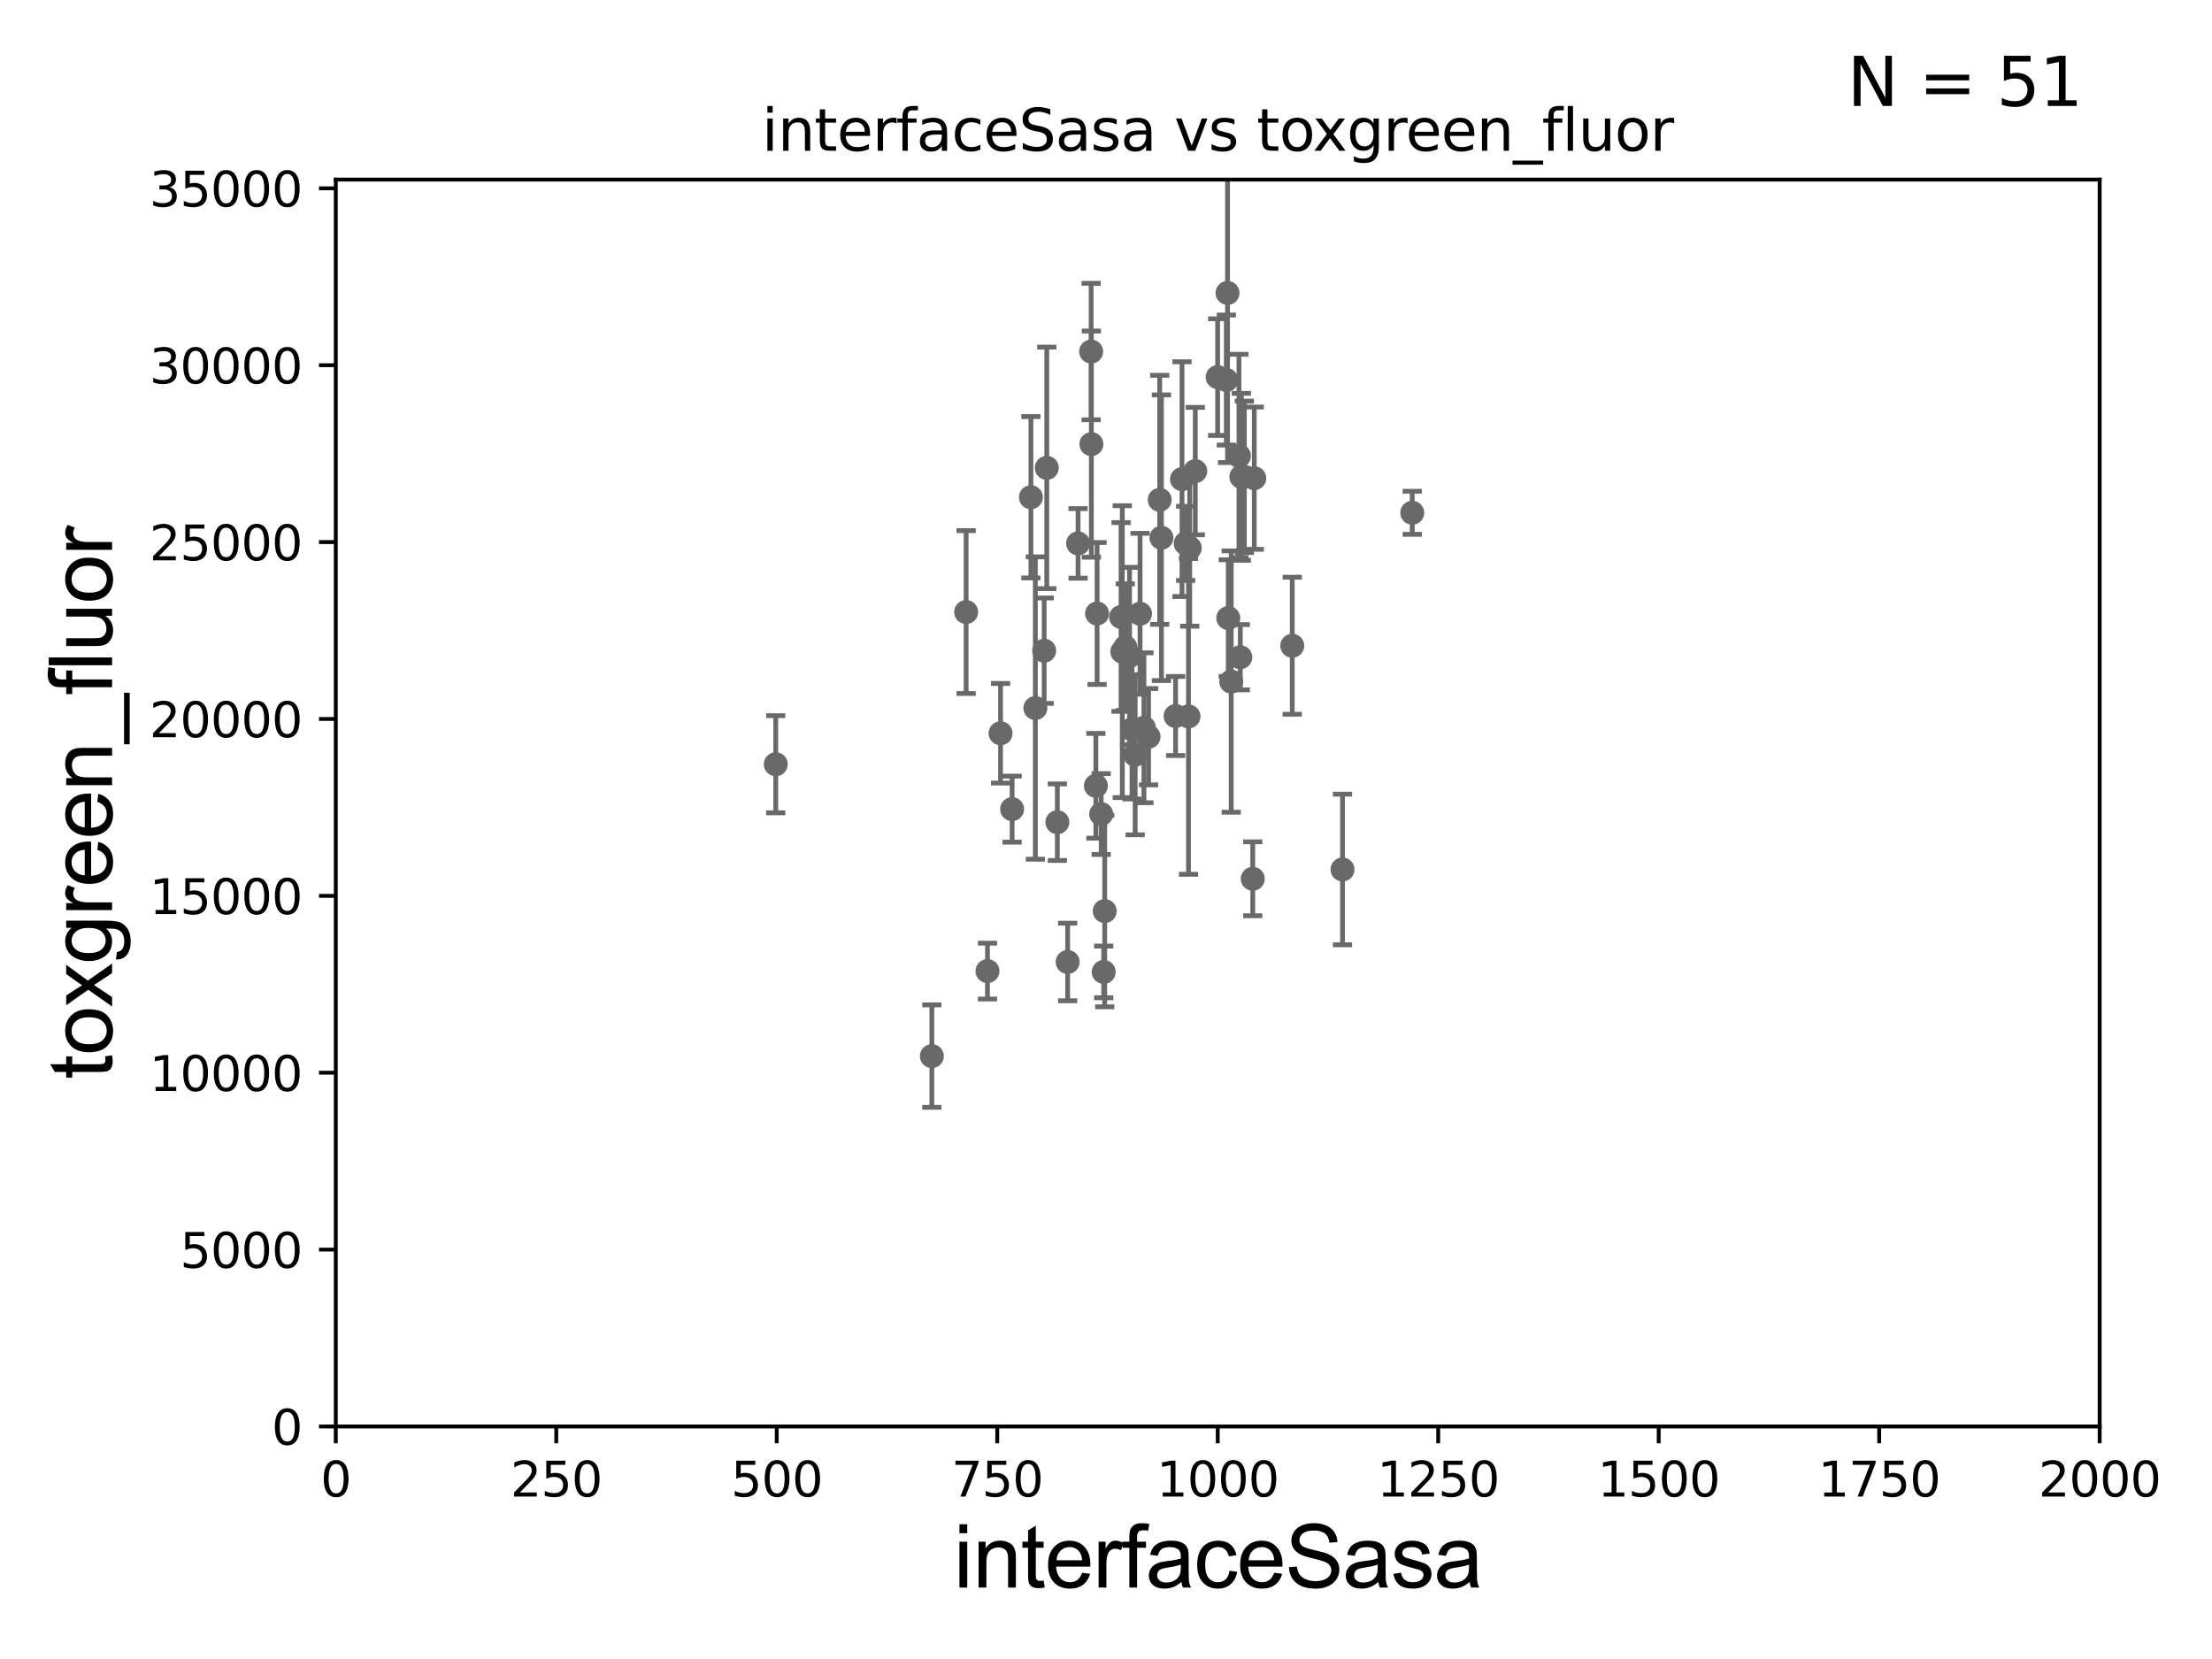 <?xml version="1.0" encoding="utf-8" standalone="no"?>
<!DOCTYPE svg PUBLIC "-//W3C//DTD SVG 1.1//EN"
  "http://www.w3.org/Graphics/SVG/1.1/DTD/svg11.dtd">
<svg xmlns:xlink="http://www.w3.org/1999/xlink" width="460.8pt" height="345.6pt" viewBox="0 0 460.8 345.6" xmlns="http://www.w3.org/2000/svg" version="1.1">
 <defs>
  <style type="text/css">*{stroke-linejoin: round; stroke-linecap: butt}</style>
 </defs>
 <g id="figure_1">
  <g id="patch_1">
   <path d="M 0 345.6 
L 460.8 345.6 
L 460.8 0 
L 0 0 
z
" style="fill: #ffffff"/>
  </g>
  <g id="axes_1">
   <g id="patch_2">
    <path d="M 69.95 297.16 
L 437.4 297.16 
L 437.4 37.411 
L 69.95 37.411 
z
" style="fill: #ffffff"/>
   </g>
   <g id="PathCollection_1">
    <defs>
     <path id="m70715c81a5" d="M 0 1.118 
C 0.297 1.118 0.581 1 0.791 0.791 
C 1 0.581 1.118 0.297 1.118 0 
C 1.118 -0.297 1 -0.581 0.791 -0.791 
C 0.581 -1 0.297 -1.118 0 -1.118 
C -0.297 -1.118 -0.581 -1 -0.791 -0.791 
C -1 -0.581 -1.118 -0.297 -1.118 0 
C -1.118 0.297 -1 0.581 -0.791 0.791 
C -0.581 1 -0.297 1.118 0 1.118 
z
" style="stroke: #696969"/>
    </defs>
    <g clip-path="url(#p77dc92d14b)">
     <use xlink:href="#m70715c81a5" x="246.998" y="113.199" style="fill: #696969; stroke: #696969"/>
     <use xlink:href="#m70715c81a5" x="253.655" y="78.559" style="fill: #696969; stroke: #696969"/>
     <use xlink:href="#m70715c81a5" x="208.436" y="152.757" style="fill: #696969; stroke: #696969"/>
     <use xlink:href="#m70715c81a5" x="229.396" y="169.586" style="fill: #696969; stroke: #696969"/>
     <use xlink:href="#m70715c81a5" x="205.71" y="202.296" style="fill: #696969; stroke: #696969"/>
     <use xlink:href="#m70715c81a5" x="227.355" y="92.52" style="fill: #696969; stroke: #696969"/>
     <use xlink:href="#m70715c81a5" x="235.31" y="136.674" style="fill: #696969; stroke: #696969"/>
     <use xlink:href="#m70715c81a5" x="228.292" y="163.697" style="fill: #696969; stroke: #696969"/>
     <use xlink:href="#m70715c81a5" x="258.38" y="136.912" style="fill: #696969; stroke: #696969"/>
     <use xlink:href="#m70715c81a5" x="234.424" y="134.821" style="fill: #696969; stroke: #696969"/>
     <use xlink:href="#m70715c81a5" x="217.523" y="135.545" style="fill: #696969; stroke: #696969"/>
     <use xlink:href="#m70715c81a5" x="228.541" y="127.804" style="fill: #696969; stroke: #696969"/>
     <use xlink:href="#m70715c81a5" x="210.843" y="168.556" style="fill: #696969; stroke: #696969"/>
     <use xlink:href="#m70715c81a5" x="215.684" y="147.5" style="fill: #696969; stroke: #696969"/>
     <use xlink:href="#m70715c81a5" x="247.583" y="149.245" style="fill: #696969; stroke: #696969"/>
     <use xlink:href="#m70715c81a5" x="239.265" y="153.471" style="fill: #696969; stroke: #696969"/>
     <use xlink:href="#m70715c81a5" x="279.67" y="181.126" style="fill: #696969; stroke: #696969"/>
     <use xlink:href="#m70715c81a5" x="260.973" y="183.067" style="fill: #696969; stroke: #696969"/>
     <use xlink:href="#m70715c81a5" x="233.537" y="128.528" style="fill: #696969; stroke: #696969"/>
     <use xlink:href="#m70715c81a5" x="194.122" y="220.006" style="fill: #696969; stroke: #696969"/>
     <use xlink:href="#m70715c81a5" x="238.303" y="151.608" style="fill: #696969; stroke: #696969"/>
     <use xlink:href="#m70715c81a5" x="214.76" y="103.583" style="fill: #696969; stroke: #696969"/>
     <use xlink:href="#m70715c81a5" x="201.262" y="127.504" style="fill: #696969; stroke: #696969"/>
     <use xlink:href="#m70715c81a5" x="230.132" y="189.796" style="fill: #696969; stroke: #696969"/>
     <use xlink:href="#m70715c81a5" x="294.197" y="106.821" style="fill: #696969; stroke: #696969"/>
     <use xlink:href="#m70715c81a5" x="222.409" y="200.396" style="fill: #696969; stroke: #696969"/>
     <use xlink:href="#m70715c81a5" x="249.001" y="98.139" style="fill: #696969; stroke: #696969"/>
     <use xlink:href="#m70715c81a5" x="246.232" y="99.816" style="fill: #696969; stroke: #696969"/>
     <use xlink:href="#m70715c81a5" x="269.2" y="134.52" style="fill: #696969; stroke: #696969"/>
     <use xlink:href="#m70715c81a5" x="258.099" y="94.978" style="fill: #696969; stroke: #696969"/>
     <use xlink:href="#m70715c81a5" x="224.58" y="113.2" style="fill: #696969; stroke: #696969"/>
     <use xlink:href="#m70715c81a5" x="255.872" y="128.754" style="fill: #696969; stroke: #696969"/>
     <use xlink:href="#m70715c81a5" x="255.47" y="79.167" style="fill: #696969; stroke: #696969"/>
     <use xlink:href="#m70715c81a5" x="261.287" y="99.614" style="fill: #696969; stroke: #696969"/>
     <use xlink:href="#m70715c81a5" x="227.307" y="73.236" style="fill: #696969; stroke: #696969"/>
     <use xlink:href="#m70715c81a5" x="236.475" y="157.235" style="fill: #696969; stroke: #696969"/>
     <use xlink:href="#m70715c81a5" x="244.898" y="149.157" style="fill: #696969; stroke: #696969"/>
     <use xlink:href="#m70715c81a5" x="218.064" y="97.461" style="fill: #696969; stroke: #696969"/>
     <use xlink:href="#m70715c81a5" x="256.486" y="141.982" style="fill: #696969; stroke: #696969"/>
     <use xlink:href="#m70715c81a5" x="258.593" y="99.328" style="fill: #696969; stroke: #696969"/>
     <use xlink:href="#m70715c81a5" x="161.605" y="159.204" style="fill: #696969; stroke: #696969"/>
     <use xlink:href="#m70715c81a5" x="235.817" y="151.933" style="fill: #696969; stroke: #696969"/>
     <use xlink:href="#m70715c81a5" x="229.921" y="202.474" style="fill: #696969; stroke: #696969"/>
     <use xlink:href="#m70715c81a5" x="255.716" y="61.025" style="fill: #696969; stroke: #696969"/>
     <use xlink:href="#m70715c81a5" x="233.796" y="135.749" style="fill: #696969; stroke: #696969"/>
     <use xlink:href="#m70715c81a5" x="241.948" y="112.022" style="fill: #696969; stroke: #696969"/>
     <use xlink:href="#m70715c81a5" x="220.265" y="171.276" style="fill: #696969; stroke: #696969"/>
     <use xlink:href="#m70715c81a5" x="247.844" y="114.153" style="fill: #696969; stroke: #696969"/>
     <use xlink:href="#m70715c81a5" x="237.491" y="127.858" style="fill: #696969; stroke: #696969"/>
     <use xlink:href="#m70715c81a5" x="241.584" y="104.123" style="fill: #696969; stroke: #696969"/>
     <use xlink:href="#m70715c81a5" x="259.227" y="99.335" style="fill: #696969; stroke: #696969"/>
    </g>
   </g>
   <g id="matplotlib.axis_1">
    <g id="xtick_1">
     <g id="line2d_1">
      <defs>
       <path id="mc9245671b1" d="M 0 0 
L 0 3.5 
" style="stroke: #000000; stroke-width: 0.8"/>
      </defs>
      <g>
       <use xlink:href="#mc9245671b1" x="69.95" y="297.16" style="stroke: #000000; stroke-width: 0.8"/>
      </g>
     </g>
     <g id="text_1">
      <!-- 0 -->
      <g transform="translate(66.769 311.758)scale(0.1 -0.1)">
       <defs>
        <path id="DejaVuSans-30" d="M 2034 4250 
Q 1547 4250 1301 3770 
Q 1056 3291 1056 2328 
Q 1056 1369 1301 889 
Q 1547 409 2034 409 
Q 2525 409 2770 889 
Q 3016 1369 3016 2328 
Q 3016 3291 2770 3770 
Q 2525 4250 2034 4250 
z
M 2034 4750 
Q 2819 4750 3233 4129 
Q 3647 3509 3647 2328 
Q 3647 1150 3233 529 
Q 2819 -91 2034 -91 
Q 1250 -91 836 529 
Q 422 1150 422 2328 
Q 422 3509 836 4129 
Q 1250 4750 2034 4750 
z
" transform="scale(0.016)"/>
       </defs>
       <use xlink:href="#DejaVuSans-30"/>
      </g>
     </g>
    </g>
    <g id="xtick_2">
     <g id="line2d_2">
      <g>
       <use xlink:href="#mc9245671b1" x="115.881" y="297.16" style="stroke: #000000; stroke-width: 0.8"/>
      </g>
     </g>
     <g id="text_2">
      <!-- 250 -->
      <g transform="translate(106.338 311.758)scale(0.1 -0.1)">
       <defs>
        <path id="DejaVuSans-32" d="M 1228 531 
L 3431 531 
L 3431 0 
L 469 0 
L 469 531 
Q 828 903 1448 1529 
Q 2069 2156 2228 2338 
Q 2531 2678 2651 2914 
Q 2772 3150 2772 3378 
Q 2772 3750 2511 3984 
Q 2250 4219 1831 4219 
Q 1534 4219 1204 4116 
Q 875 4013 500 3803 
L 500 4441 
Q 881 4594 1212 4672 
Q 1544 4750 1819 4750 
Q 2544 4750 2975 4387 
Q 3406 4025 3406 3419 
Q 3406 3131 3298 2873 
Q 3191 2616 2906 2266 
Q 2828 2175 2409 1742 
Q 1991 1309 1228 531 
z
" transform="scale(0.016)"/>
        <path id="DejaVuSans-35" d="M 691 4666 
L 3169 4666 
L 3169 4134 
L 1269 4134 
L 1269 2991 
Q 1406 3038 1543 3061 
Q 1681 3084 1819 3084 
Q 2600 3084 3056 2656 
Q 3513 2228 3513 1497 
Q 3513 744 3044 326 
Q 2575 -91 1722 -91 
Q 1428 -91 1123 -41 
Q 819 9 494 109 
L 494 744 
Q 775 591 1075 516 
Q 1375 441 1709 441 
Q 2250 441 2565 725 
Q 2881 1009 2881 1497 
Q 2881 1984 2565 2268 
Q 2250 2553 1709 2553 
Q 1456 2553 1204 2497 
Q 953 2441 691 2322 
L 691 4666 
z
" transform="scale(0.016)"/>
       </defs>
       <use xlink:href="#DejaVuSans-32"/>
       <use xlink:href="#DejaVuSans-35" x="63.623"/>
       <use xlink:href="#DejaVuSans-30" x="127.246"/>
      </g>
     </g>
    </g>
    <g id="xtick_3">
     <g id="line2d_3">
      <g>
       <use xlink:href="#mc9245671b1" x="161.812" y="297.16" style="stroke: #000000; stroke-width: 0.8"/>
      </g>
     </g>
     <g id="text_3">
      <!-- 500 -->
      <g transform="translate(152.269 311.758)scale(0.1 -0.1)">
       <use xlink:href="#DejaVuSans-35"/>
       <use xlink:href="#DejaVuSans-30" x="63.623"/>
       <use xlink:href="#DejaVuSans-30" x="127.246"/>
      </g>
     </g>
    </g>
    <g id="xtick_4">
     <g id="line2d_4">
      <g>
       <use xlink:href="#mc9245671b1" x="207.744" y="297.16" style="stroke: #000000; stroke-width: 0.8"/>
      </g>
     </g>
     <g id="text_4">
      <!-- 750 -->
      <g transform="translate(198.2 311.758)scale(0.1 -0.1)">
       <defs>
        <path id="DejaVuSans-37" d="M 525 4666 
L 3525 4666 
L 3525 4397 
L 1831 0 
L 1172 0 
L 2766 4134 
L 525 4134 
L 525 4666 
z
" transform="scale(0.016)"/>
       </defs>
       <use xlink:href="#DejaVuSans-37"/>
       <use xlink:href="#DejaVuSans-35" x="63.623"/>
       <use xlink:href="#DejaVuSans-30" x="127.246"/>
      </g>
     </g>
    </g>
    <g id="xtick_5">
     <g id="line2d_5">
      <g>
       <use xlink:href="#mc9245671b1" x="253.675" y="297.16" style="stroke: #000000; stroke-width: 0.8"/>
      </g>
     </g>
     <g id="text_5">
      <!-- 1000 -->
      <g transform="translate(240.95 311.758)scale(0.1 -0.1)">
       <defs>
        <path id="DejaVuSans-31" d="M 794 531 
L 1825 531 
L 1825 4091 
L 703 3866 
L 703 4441 
L 1819 4666 
L 2450 4666 
L 2450 531 
L 3481 531 
L 3481 0 
L 794 0 
L 794 531 
z
" transform="scale(0.016)"/>
       </defs>
       <use xlink:href="#DejaVuSans-31"/>
       <use xlink:href="#DejaVuSans-30" x="63.623"/>
       <use xlink:href="#DejaVuSans-30" x="127.246"/>
       <use xlink:href="#DejaVuSans-30" x="190.869"/>
      </g>
     </g>
    </g>
    <g id="xtick_6">
     <g id="line2d_6">
      <g>
       <use xlink:href="#mc9245671b1" x="299.606" y="297.16" style="stroke: #000000; stroke-width: 0.8"/>
      </g>
     </g>
     <g id="text_6">
      <!-- 1250 -->
      <g transform="translate(286.881 311.758)scale(0.1 -0.1)">
       <use xlink:href="#DejaVuSans-31"/>
       <use xlink:href="#DejaVuSans-32" x="63.623"/>
       <use xlink:href="#DejaVuSans-35" x="127.246"/>
       <use xlink:href="#DejaVuSans-30" x="190.869"/>
      </g>
     </g>
    </g>
    <g id="xtick_7">
     <g id="line2d_7">
      <g>
       <use xlink:href="#mc9245671b1" x="345.538" y="297.16" style="stroke: #000000; stroke-width: 0.8"/>
      </g>
     </g>
     <g id="text_7">
      <!-- 1500 -->
      <g transform="translate(332.812 311.758)scale(0.1 -0.1)">
       <use xlink:href="#DejaVuSans-31"/>
       <use xlink:href="#DejaVuSans-35" x="63.623"/>
       <use xlink:href="#DejaVuSans-30" x="127.246"/>
       <use xlink:href="#DejaVuSans-30" x="190.869"/>
      </g>
     </g>
    </g>
    <g id="xtick_8">
     <g id="line2d_8">
      <g>
       <use xlink:href="#mc9245671b1" x="391.469" y="297.16" style="stroke: #000000; stroke-width: 0.8"/>
      </g>
     </g>
     <g id="text_8">
      <!-- 1750 -->
      <g transform="translate(378.744 311.758)scale(0.1 -0.1)">
       <use xlink:href="#DejaVuSans-31"/>
       <use xlink:href="#DejaVuSans-37" x="63.623"/>
       <use xlink:href="#DejaVuSans-35" x="127.246"/>
       <use xlink:href="#DejaVuSans-30" x="190.869"/>
      </g>
     </g>
    </g>
    <g id="xtick_9">
     <g id="line2d_9">
      <g>
       <use xlink:href="#mc9245671b1" x="437.4" y="297.16" style="stroke: #000000; stroke-width: 0.8"/>
      </g>
     </g>
     <g id="text_9">
      <!-- 2000 -->
      <g transform="translate(424.675 311.758)scale(0.1 -0.1)">
       <use xlink:href="#DejaVuSans-32"/>
       <use xlink:href="#DejaVuSans-30" x="63.623"/>
       <use xlink:href="#DejaVuSans-30" x="127.246"/>
       <use xlink:href="#DejaVuSans-30" x="190.869"/>
      </g>
     </g>
    </g>
    <g id="text_10">
     <!-- interfaceSasa -->
     <g transform="translate(198.646 330.722)scale(0.18 -0.18)">
      <defs>
       <path id="ArialMT-69" d="M 425 3934 
L 425 4581 
L 988 4581 
L 988 3934 
L 425 3934 
z
M 425 0 
L 425 3319 
L 988 3319 
L 988 0 
L 425 0 
z
" transform="scale(0.016)"/>
       <path id="ArialMT-6e" d="M 422 0 
L 422 3319 
L 928 3319 
L 928 2847 
Q 1294 3394 1984 3394 
Q 2284 3394 2536 3286 
Q 2788 3178 2913 3003 
Q 3038 2828 3088 2588 
Q 3119 2431 3119 2041 
L 3119 0 
L 2556 0 
L 2556 2019 
Q 2556 2363 2490 2533 
Q 2425 2703 2258 2804 
Q 2091 2906 1866 2906 
Q 1506 2906 1245 2678 
Q 984 2450 984 1813 
L 984 0 
L 422 0 
z
" transform="scale(0.016)"/>
       <path id="ArialMT-74" d="M 1650 503 
L 1731 6 
Q 1494 -44 1306 -44 
Q 1000 -44 831 53 
Q 663 150 594 308 
Q 525 466 525 972 
L 525 2881 
L 113 2881 
L 113 3319 
L 525 3319 
L 525 4141 
L 1084 4478 
L 1084 3319 
L 1650 3319 
L 1650 2881 
L 1084 2881 
L 1084 941 
Q 1084 700 1114 631 
Q 1144 563 1211 522 
Q 1278 481 1403 481 
Q 1497 481 1650 503 
z
" transform="scale(0.016)"/>
       <path id="ArialMT-65" d="M 2694 1069 
L 3275 997 
Q 3138 488 2766 206 
Q 2394 -75 1816 -75 
Q 1088 -75 661 373 
Q 234 822 234 1631 
Q 234 2469 665 2931 
Q 1097 3394 1784 3394 
Q 2450 3394 2872 2941 
Q 3294 2488 3294 1666 
Q 3294 1616 3291 1516 
L 816 1516 
Q 847 969 1125 678 
Q 1403 388 1819 388 
Q 2128 388 2347 550 
Q 2566 713 2694 1069 
z
M 847 1978 
L 2700 1978 
Q 2663 2397 2488 2606 
Q 2219 2931 1791 2931 
Q 1403 2931 1139 2672 
Q 875 2413 847 1978 
z
" transform="scale(0.016)"/>
       <path id="ArialMT-72" d="M 416 0 
L 416 3319 
L 922 3319 
L 922 2816 
Q 1116 3169 1280 3281 
Q 1444 3394 1641 3394 
Q 1925 3394 2219 3213 
L 2025 2691 
Q 1819 2813 1613 2813 
Q 1428 2813 1281 2702 
Q 1134 2591 1072 2394 
Q 978 2094 978 1738 
L 978 0 
L 416 0 
z
" transform="scale(0.016)"/>
       <path id="ArialMT-66" d="M 556 0 
L 556 2881 
L 59 2881 
L 59 3319 
L 556 3319 
L 556 3672 
Q 556 4006 616 4169 
Q 697 4388 901 4523 
Q 1106 4659 1475 4659 
Q 1713 4659 2000 4603 
L 1916 4113 
Q 1741 4144 1584 4144 
Q 1328 4144 1222 4034 
Q 1116 3925 1116 3625 
L 1116 3319 
L 1763 3319 
L 1763 2881 
L 1116 2881 
L 1116 0 
L 556 0 
z
" transform="scale(0.016)"/>
       <path id="ArialMT-61" d="M 2588 409 
Q 2275 144 1986 34 
Q 1697 -75 1366 -75 
Q 819 -75 525 192 
Q 231 459 231 875 
Q 231 1119 342 1320 
Q 453 1522 633 1644 
Q 813 1766 1038 1828 
Q 1203 1872 1538 1913 
Q 2219 1994 2541 2106 
Q 2544 2222 2544 2253 
Q 2544 2597 2384 2738 
Q 2169 2928 1744 2928 
Q 1347 2928 1158 2789 
Q 969 2650 878 2297 
L 328 2372 
Q 403 2725 575 2942 
Q 747 3159 1072 3276 
Q 1397 3394 1825 3394 
Q 2250 3394 2515 3294 
Q 2781 3194 2906 3042 
Q 3031 2891 3081 2659 
Q 3109 2516 3109 2141 
L 3109 1391 
Q 3109 606 3145 398 
Q 3181 191 3288 0 
L 2700 0 
Q 2613 175 2588 409 
z
M 2541 1666 
Q 2234 1541 1622 1453 
Q 1275 1403 1131 1340 
Q 988 1278 909 1158 
Q 831 1038 831 891 
Q 831 666 1001 516 
Q 1172 366 1500 366 
Q 1825 366 2078 508 
Q 2331 650 2450 897 
Q 2541 1088 2541 1459 
L 2541 1666 
z
" transform="scale(0.016)"/>
       <path id="ArialMT-63" d="M 2588 1216 
L 3141 1144 
Q 3050 572 2676 248 
Q 2303 -75 1759 -75 
Q 1078 -75 664 370 
Q 250 816 250 1647 
Q 250 2184 428 2587 
Q 606 2991 970 3192 
Q 1334 3394 1763 3394 
Q 2303 3394 2647 3120 
Q 2991 2847 3088 2344 
L 2541 2259 
Q 2463 2594 2264 2762 
Q 2066 2931 1784 2931 
Q 1359 2931 1093 2626 
Q 828 2322 828 1663 
Q 828 994 1084 691 
Q 1341 388 1753 388 
Q 2084 388 2306 591 
Q 2528 794 2588 1216 
z
" transform="scale(0.016)"/>
       <path id="ArialMT-53" d="M 288 1472 
L 859 1522 
Q 900 1178 1048 958 
Q 1197 738 1509 602 
Q 1822 466 2213 466 
Q 2559 466 2825 569 
Q 3091 672 3220 851 
Q 3350 1031 3350 1244 
Q 3350 1459 3225 1620 
Q 3100 1781 2813 1891 
Q 2628 1963 1997 2114 
Q 1366 2266 1113 2400 
Q 784 2572 623 2826 
Q 463 3081 463 3397 
Q 463 3744 659 4045 
Q 856 4347 1234 4503 
Q 1613 4659 2075 4659 
Q 2584 4659 2973 4495 
Q 3363 4331 3572 4012 
Q 3781 3694 3797 3291 
L 3216 3247 
Q 3169 3681 2898 3903 
Q 2628 4125 2100 4125 
Q 1550 4125 1298 3923 
Q 1047 3722 1047 3438 
Q 1047 3191 1225 3031 
Q 1400 2872 2139 2705 
Q 2878 2538 3153 2413 
Q 3553 2228 3743 1945 
Q 3934 1663 3934 1294 
Q 3934 928 3725 604 
Q 3516 281 3123 101 
Q 2731 -78 2241 -78 
Q 1619 -78 1198 103 
Q 778 284 539 648 
Q 300 1013 288 1472 
z
" transform="scale(0.016)"/>
       <path id="ArialMT-73" d="M 197 991 
L 753 1078 
Q 800 744 1014 566 
Q 1228 388 1613 388 
Q 2000 388 2187 545 
Q 2375 703 2375 916 
Q 2375 1106 2209 1216 
Q 2094 1291 1634 1406 
Q 1016 1563 777 1677 
Q 538 1791 414 1992 
Q 291 2194 291 2438 
Q 291 2659 392 2848 
Q 494 3038 669 3163 
Q 800 3259 1026 3326 
Q 1253 3394 1513 3394 
Q 1903 3394 2198 3281 
Q 2494 3169 2634 2976 
Q 2775 2784 2828 2463 
L 2278 2388 
Q 2241 2644 2061 2787 
Q 1881 2931 1553 2931 
Q 1166 2931 1000 2803 
Q 834 2675 834 2503 
Q 834 2394 903 2306 
Q 972 2216 1119 2156 
Q 1203 2125 1616 2013 
Q 2213 1853 2448 1751 
Q 2684 1650 2818 1456 
Q 2953 1263 2953 975 
Q 2953 694 2789 445 
Q 2625 197 2315 61 
Q 2006 -75 1616 -75 
Q 969 -75 630 194 
Q 291 463 197 991 
z
" transform="scale(0.016)"/>
      </defs>
      <use xlink:href="#ArialMT-69"/>
      <use xlink:href="#ArialMT-6e" x="22.217"/>
      <use xlink:href="#ArialMT-74" x="77.832"/>
      <use xlink:href="#ArialMT-65" x="105.615"/>
      <use xlink:href="#ArialMT-72" x="161.23"/>
      <use xlink:href="#ArialMT-66" x="194.531"/>
      <use xlink:href="#ArialMT-61" x="222.314"/>
      <use xlink:href="#ArialMT-63" x="277.93"/>
      <use xlink:href="#ArialMT-65" x="327.93"/>
      <use xlink:href="#ArialMT-53" x="383.545"/>
      <use xlink:href="#ArialMT-61" x="450.244"/>
      <use xlink:href="#ArialMT-73" x="505.859"/>
      <use xlink:href="#ArialMT-61" x="555.859"/>
     </g>
    </g>
   </g>
   <g id="matplotlib.axis_2">
    <g id="ytick_1">
     <g id="line2d_10">
      <defs>
       <path id="m19cac82421" d="M 0 0 
L -3.5 0 
" style="stroke: #000000; stroke-width: 0.8"/>
      </defs>
      <g>
       <use xlink:href="#m19cac82421" x="69.95" y="297.16" style="stroke: #000000; stroke-width: 0.8"/>
      </g>
     </g>
     <g id="text_11">
      <!-- 0 -->
      <g transform="translate(56.587 300.959)scale(0.1 -0.1)">
       <use xlink:href="#DejaVuSans-30"/>
      </g>
     </g>
    </g>
    <g id="ytick_2">
     <g id="line2d_11">
      <g>
       <use xlink:href="#m19cac82421" x="69.95" y="260.313" style="stroke: #000000; stroke-width: 0.8"/>
      </g>
     </g>
     <g id="text_12">
      <!-- 5000 -->
      <g transform="translate(37.5 264.112)scale(0.1 -0.1)">
       <use xlink:href="#DejaVuSans-35"/>
       <use xlink:href="#DejaVuSans-30" x="63.623"/>
       <use xlink:href="#DejaVuSans-30" x="127.246"/>
       <use xlink:href="#DejaVuSans-30" x="190.869"/>
      </g>
     </g>
    </g>
    <g id="ytick_3">
     <g id="line2d_12">
      <g>
       <use xlink:href="#m19cac82421" x="69.95" y="223.467" style="stroke: #000000; stroke-width: 0.8"/>
      </g>
     </g>
     <g id="text_13">
      <!-- 10000 -->
      <g transform="translate(31.137 227.266)scale(0.1 -0.1)">
       <use xlink:href="#DejaVuSans-31"/>
       <use xlink:href="#DejaVuSans-30" x="63.623"/>
       <use xlink:href="#DejaVuSans-30" x="127.246"/>
       <use xlink:href="#DejaVuSans-30" x="190.869"/>
       <use xlink:href="#DejaVuSans-30" x="254.492"/>
      </g>
     </g>
    </g>
    <g id="ytick_4">
     <g id="line2d_13">
      <g>
       <use xlink:href="#m19cac82421" x="69.95" y="186.62" style="stroke: #000000; stroke-width: 0.8"/>
      </g>
     </g>
     <g id="text_14">
      <!-- 15000 -->
      <g transform="translate(31.137 190.419)scale(0.1 -0.1)">
       <use xlink:href="#DejaVuSans-31"/>
       <use xlink:href="#DejaVuSans-35" x="63.623"/>
       <use xlink:href="#DejaVuSans-30" x="127.246"/>
       <use xlink:href="#DejaVuSans-30" x="190.869"/>
       <use xlink:href="#DejaVuSans-30" x="254.492"/>
      </g>
     </g>
    </g>
    <g id="ytick_5">
     <g id="line2d_14">
      <g>
       <use xlink:href="#m19cac82421" x="69.95" y="149.773" style="stroke: #000000; stroke-width: 0.8"/>
      </g>
     </g>
     <g id="text_15">
      <!-- 20000 -->
      <g transform="translate(31.137 153.572)scale(0.1 -0.1)">
       <use xlink:href="#DejaVuSans-32"/>
       <use xlink:href="#DejaVuSans-30" x="63.623"/>
       <use xlink:href="#DejaVuSans-30" x="127.246"/>
       <use xlink:href="#DejaVuSans-30" x="190.869"/>
       <use xlink:href="#DejaVuSans-30" x="254.492"/>
      </g>
     </g>
    </g>
    <g id="ytick_6">
     <g id="line2d_15">
      <g>
       <use xlink:href="#m19cac82421" x="69.95" y="112.926" style="stroke: #000000; stroke-width: 0.8"/>
      </g>
     </g>
     <g id="text_16">
      <!-- 25000 -->
      <g transform="translate(31.137 116.726)scale(0.1 -0.1)">
       <use xlink:href="#DejaVuSans-32"/>
       <use xlink:href="#DejaVuSans-35" x="63.623"/>
       <use xlink:href="#DejaVuSans-30" x="127.246"/>
       <use xlink:href="#DejaVuSans-30" x="190.869"/>
       <use xlink:href="#DejaVuSans-30" x="254.492"/>
      </g>
     </g>
    </g>
    <g id="ytick_7">
     <g id="line2d_16">
      <g>
       <use xlink:href="#m19cac82421" x="69.95" y="76.08" style="stroke: #000000; stroke-width: 0.8"/>
      </g>
     </g>
     <g id="text_17">
      <!-- 30000 -->
      <g transform="translate(31.137 79.879)scale(0.1 -0.1)">
       <defs>
        <path id="DejaVuSans-33" d="M 2597 2516 
Q 3050 2419 3304 2112 
Q 3559 1806 3559 1356 
Q 3559 666 3084 287 
Q 2609 -91 1734 -91 
Q 1441 -91 1130 -33 
Q 819 25 488 141 
L 488 750 
Q 750 597 1062 519 
Q 1375 441 1716 441 
Q 2309 441 2620 675 
Q 2931 909 2931 1356 
Q 2931 1769 2642 2001 
Q 2353 2234 1838 2234 
L 1294 2234 
L 1294 2753 
L 1863 2753 
Q 2328 2753 2575 2939 
Q 2822 3125 2822 3475 
Q 2822 3834 2567 4026 
Q 2313 4219 1838 4219 
Q 1578 4219 1281 4162 
Q 984 4106 628 3988 
L 628 4550 
Q 988 4650 1302 4700 
Q 1616 4750 1894 4750 
Q 2613 4750 3031 4423 
Q 3450 4097 3450 3541 
Q 3450 3153 3228 2886 
Q 3006 2619 2597 2516 
z
" transform="scale(0.016)"/>
       </defs>
       <use xlink:href="#DejaVuSans-33"/>
       <use xlink:href="#DejaVuSans-30" x="63.623"/>
       <use xlink:href="#DejaVuSans-30" x="127.246"/>
       <use xlink:href="#DejaVuSans-30" x="190.869"/>
       <use xlink:href="#DejaVuSans-30" x="254.492"/>
      </g>
     </g>
    </g>
    <g id="ytick_8">
     <g id="line2d_17">
      <g>
       <use xlink:href="#m19cac82421" x="69.95" y="39.233" style="stroke: #000000; stroke-width: 0.8"/>
      </g>
     </g>
     <g id="text_18">
      <!-- 35000 -->
      <g transform="translate(31.137 43.032)scale(0.1 -0.1)">
       <use xlink:href="#DejaVuSans-33"/>
       <use xlink:href="#DejaVuSans-35" x="63.623"/>
       <use xlink:href="#DejaVuSans-30" x="127.246"/>
       <use xlink:href="#DejaVuSans-30" x="190.869"/>
       <use xlink:href="#DejaVuSans-30" x="254.492"/>
      </g>
     </g>
    </g>
    <g id="text_19">
     <!-- toxgreen_fluor -->
     <g transform="translate(23.349 224.818)rotate(-90)scale(0.18 -0.18)">
      <defs>
       <path id="ArialMT-6f" d="M 213 1659 
Q 213 2581 725 3025 
Q 1153 3394 1769 3394 
Q 2453 3394 2887 2945 
Q 3322 2497 3322 1706 
Q 3322 1066 3130 698 
Q 2938 331 2570 128 
Q 2203 -75 1769 -75 
Q 1072 -75 642 372 
Q 213 819 213 1659 
z
M 791 1659 
Q 791 1022 1069 705 
Q 1347 388 1769 388 
Q 2188 388 2466 706 
Q 2744 1025 2744 1678 
Q 2744 2294 2464 2611 
Q 2184 2928 1769 2928 
Q 1347 2928 1069 2612 
Q 791 2297 791 1659 
z
" transform="scale(0.016)"/>
       <path id="ArialMT-78" d="M 47 0 
L 1259 1725 
L 138 3319 
L 841 3319 
L 1350 2541 
Q 1494 2319 1581 2169 
Q 1719 2375 1834 2534 
L 2394 3319 
L 3066 3319 
L 1919 1756 
L 3153 0 
L 2463 0 
L 1781 1031 
L 1600 1309 
L 728 0 
L 47 0 
z
" transform="scale(0.016)"/>
       <path id="ArialMT-67" d="M 319 -275 
L 866 -356 
Q 900 -609 1056 -725 
Q 1266 -881 1628 -881 
Q 2019 -881 2231 -725 
Q 2444 -569 2519 -288 
Q 2563 -116 2559 434 
Q 2191 0 1641 0 
Q 956 0 581 494 
Q 206 988 206 1678 
Q 206 2153 378 2554 
Q 550 2956 876 3175 
Q 1203 3394 1644 3394 
Q 2231 3394 2613 2919 
L 2613 3319 
L 3131 3319 
L 3131 450 
Q 3131 -325 2973 -648 
Q 2816 -972 2473 -1159 
Q 2131 -1347 1631 -1347 
Q 1038 -1347 672 -1080 
Q 306 -813 319 -275 
z
M 784 1719 
Q 784 1066 1043 766 
Q 1303 466 1694 466 
Q 2081 466 2343 764 
Q 2606 1063 2606 1700 
Q 2606 2309 2336 2618 
Q 2066 2928 1684 2928 
Q 1309 2928 1046 2623 
Q 784 2319 784 1719 
z
" transform="scale(0.016)"/>
       <path id="ArialMT-5f" d="M -97 -1272 
L -97 -866 
L 3631 -866 
L 3631 -1272 
L -97 -1272 
z
" transform="scale(0.016)"/>
       <path id="ArialMT-6c" d="M 409 0 
L 409 4581 
L 972 4581 
L 972 0 
L 409 0 
z
" transform="scale(0.016)"/>
       <path id="ArialMT-75" d="M 2597 0 
L 2597 488 
Q 2209 -75 1544 -75 
Q 1250 -75 995 37 
Q 741 150 617 320 
Q 494 491 444 738 
Q 409 903 409 1263 
L 409 3319 
L 972 3319 
L 972 1478 
Q 972 1038 1006 884 
Q 1059 663 1231 536 
Q 1403 409 1656 409 
Q 1909 409 2131 539 
Q 2353 669 2445 892 
Q 2538 1116 2538 1541 
L 2538 3319 
L 3100 3319 
L 3100 0 
L 2597 0 
z
" transform="scale(0.016)"/>
      </defs>
      <use xlink:href="#ArialMT-74"/>
      <use xlink:href="#ArialMT-6f" x="27.783"/>
      <use xlink:href="#ArialMT-78" x="83.398"/>
      <use xlink:href="#ArialMT-67" x="133.398"/>
      <use xlink:href="#ArialMT-72" x="189.014"/>
      <use xlink:href="#ArialMT-65" x="222.314"/>
      <use xlink:href="#ArialMT-65" x="277.93"/>
      <use xlink:href="#ArialMT-6e" x="333.545"/>
      <use xlink:href="#ArialMT-5f" x="389.16"/>
      <use xlink:href="#ArialMT-66" x="444.775"/>
      <use xlink:href="#ArialMT-6c" x="472.559"/>
      <use xlink:href="#ArialMT-75" x="494.775"/>
      <use xlink:href="#ArialMT-6f" x="550.391"/>
      <use xlink:href="#ArialMT-72" x="606.006"/>
     </g>
    </g>
   </g>
   <g id="LineCollection_1">
    <path d="M 246.998 120.924 
L 246.998 105.473 
" clip-path="url(#p77dc92d14b)" style="fill: none; stroke: #696969"/>
    <path d="M 253.655 90.71 
L 253.655 66.407 
" clip-path="url(#p77dc92d14b)" style="fill: none; stroke: #696969"/>
    <path d="M 208.436 163.132 
L 208.436 142.383 
" clip-path="url(#p77dc92d14b)" style="fill: none; stroke: #696969"/>
    <path d="M 229.396 178.005 
L 229.396 161.167 
" clip-path="url(#p77dc92d14b)" style="fill: none; stroke: #696969"/>
    <path d="M 205.71 208.116 
L 205.71 196.477 
" clip-path="url(#p77dc92d14b)" style="fill: none; stroke: #696969"/>
    <path d="M 227.355 116.081 
L 227.355 68.96 
" clip-path="url(#p77dc92d14b)" style="fill: none; stroke: #696969"/>
    <path d="M 235.31 155.162 
L 235.31 118.186 
" clip-path="url(#p77dc92d14b)" style="fill: none; stroke: #696969"/>
    <path d="M 228.292 174.604 
L 228.292 152.79 
" clip-path="url(#p77dc92d14b)" style="fill: none; stroke: #696969"/>
    <path d="M 258.38 143.717 
L 258.38 130.108 
" clip-path="url(#p77dc92d14b)" style="fill: none; stroke: #696969"/>
    <path d="M 234.424 148.013 
L 234.424 121.628 
" clip-path="url(#p77dc92d14b)" style="fill: none; stroke: #696969"/>
    <path d="M 217.523 146.524 
L 217.523 124.566 
" clip-path="url(#p77dc92d14b)" style="fill: none; stroke: #696969"/>
    <path d="M 228.541 142.585 
L 228.541 113.023 
" clip-path="url(#p77dc92d14b)" style="fill: none; stroke: #696969"/>
    <path d="M 210.843 175.436 
L 210.843 161.675 
" clip-path="url(#p77dc92d14b)" style="fill: none; stroke: #696969"/>
    <path d="M 215.684 178.987 
L 215.684 116.012 
" clip-path="url(#p77dc92d14b)" style="fill: none; stroke: #696969"/>
    <path d="M 247.583 182.133 
L 247.583 116.358 
" clip-path="url(#p77dc92d14b)" style="fill: none; stroke: #696969"/>
    <path d="M 239.265 163.505 
L 239.265 143.438 
" clip-path="url(#p77dc92d14b)" style="fill: none; stroke: #696969"/>
    <path d="M 279.67 196.817 
L 279.67 165.436 
" clip-path="url(#p77dc92d14b)" style="fill: none; stroke: #696969"/>
    <path d="M 260.973 190.762 
L 260.973 175.372 
" clip-path="url(#p77dc92d14b)" style="fill: none; stroke: #696969"/>
    <path d="M 233.537 148.187 
L 233.537 108.869 
" clip-path="url(#p77dc92d14b)" style="fill: none; stroke: #696969"/>
    <path d="M 194.122 230.674 
L 194.122 209.338 
" clip-path="url(#p77dc92d14b)" style="fill: none; stroke: #696969"/>
    <path d="M 238.303 167.218 
L 238.303 135.999 
" clip-path="url(#p77dc92d14b)" style="fill: none; stroke: #696969"/>
    <path d="M 214.76 120.391 
L 214.76 86.776 
" clip-path="url(#p77dc92d14b)" style="fill: none; stroke: #696969"/>
    <path d="M 201.262 144.466 
L 201.262 110.543 
" clip-path="url(#p77dc92d14b)" style="fill: none; stroke: #696969"/>
    <path d="M 230.132 209.736 
L 230.132 169.856 
" clip-path="url(#p77dc92d14b)" style="fill: none; stroke: #696969"/>
    <path d="M 294.197 111.305 
L 294.197 102.337 
" clip-path="url(#p77dc92d14b)" style="fill: none; stroke: #696969"/>
    <path d="M 222.409 208.478 
L 222.409 192.314 
" clip-path="url(#p77dc92d14b)" style="fill: none; stroke: #696969"/>
    <path d="M 249.001 111.411 
L 249.001 84.868 
" clip-path="url(#p77dc92d14b)" style="fill: none; stroke: #696969"/>
    <path d="M 246.232 124.269 
L 246.232 75.362 
" clip-path="url(#p77dc92d14b)" style="fill: none; stroke: #696969"/>
    <path d="M 269.2 148.791 
L 269.2 120.248 
" clip-path="url(#p77dc92d14b)" style="fill: none; stroke: #696969"/>
    <path d="M 258.099 116.151 
L 258.099 73.806 
" clip-path="url(#p77dc92d14b)" style="fill: none; stroke: #696969"/>
    <path d="M 224.58 120.445 
L 224.58 105.956 
" clip-path="url(#p77dc92d14b)" style="fill: none; stroke: #696969"/>
    <path d="M 255.872 140.897 
L 255.872 116.611 
" clip-path="url(#p77dc92d14b)" style="fill: none; stroke: #696969"/>
    <path d="M 255.47 92.714 
L 255.47 65.62 
" clip-path="url(#p77dc92d14b)" style="fill: none; stroke: #696969"/>
    <path d="M 261.287 114.436 
L 261.287 84.791 
" clip-path="url(#p77dc92d14b)" style="fill: none; stroke: #696969"/>
    <path d="M 227.307 87.444 
L 227.307 59.027 
" clip-path="url(#p77dc92d14b)" style="fill: none; stroke: #696969"/>
    <path d="M 236.475 173.908 
L 236.475 140.562 
" clip-path="url(#p77dc92d14b)" style="fill: none; stroke: #696969"/>
    <path d="M 244.898 157.392 
L 244.898 140.923 
" clip-path="url(#p77dc92d14b)" style="fill: none; stroke: #696969"/>
    <path d="M 218.064 122.618 
L 218.064 72.305 
" clip-path="url(#p77dc92d14b)" style="fill: none; stroke: #696969"/>
    <path d="M 256.486 169.197 
L 256.486 114.767 
" clip-path="url(#p77dc92d14b)" style="fill: none; stroke: #696969"/>
    <path d="M 258.593 116.714 
L 258.593 81.941 
" clip-path="url(#p77dc92d14b)" style="fill: none; stroke: #696969"/>
    <path d="M 161.605 169.327 
L 161.605 149.081 
" clip-path="url(#p77dc92d14b)" style="fill: none; stroke: #696969"/>
    <path d="M 235.817 166.451 
L 235.817 137.415 
" clip-path="url(#p77dc92d14b)" style="fill: none; stroke: #696969"/>
    <path d="M 229.921 207.86 
L 229.921 197.089 
" clip-path="url(#p77dc92d14b)" style="fill: none; stroke: #696969"/>
    <path d="M 255.716 96.355 
L 255.716 25.695 
" clip-path="url(#p77dc92d14b)" style="fill: none; stroke: #696969"/>
    <path d="M 233.796 166.151 
L 233.796 105.348 
" clip-path="url(#p77dc92d14b)" style="fill: none; stroke: #696969"/>
    <path d="M 241.948 141.774 
L 241.948 82.269 
" clip-path="url(#p77dc92d14b)" style="fill: none; stroke: #696969"/>
    <path d="M 220.265 179.252 
L 220.265 163.3 
" clip-path="url(#p77dc92d14b)" style="fill: none; stroke: #696969"/>
    <path d="M 247.844 130.45 
L 247.844 97.856 
" clip-path="url(#p77dc92d14b)" style="fill: none; stroke: #696969"/>
    <path d="M 237.491 144.611 
L 237.491 111.105 
" clip-path="url(#p77dc92d14b)" style="fill: none; stroke: #696969"/>
    <path d="M 241.584 130.062 
L 241.584 78.185 
" clip-path="url(#p77dc92d14b)" style="fill: none; stroke: #696969"/>
    <path d="M 259.227 115.11 
L 259.227 83.56 
" clip-path="url(#p77dc92d14b)" style="fill: none; stroke: #696969"/>
   </g>
   <g id="line2d_18">
    <defs>
     <path id="m317ea0f8ef" d="M 2 0 
L -2 -0 
" style="stroke: #696969"/>
    </defs>
    <g clip-path="url(#p77dc92d14b)">
     <use xlink:href="#m317ea0f8ef" x="246.998" y="120.924" style="fill: #696969; stroke: #696969"/>
     <use xlink:href="#m317ea0f8ef" x="253.655" y="90.71" style="fill: #696969; stroke: #696969"/>
     <use xlink:href="#m317ea0f8ef" x="208.436" y="163.132" style="fill: #696969; stroke: #696969"/>
     <use xlink:href="#m317ea0f8ef" x="229.396" y="178.005" style="fill: #696969; stroke: #696969"/>
     <use xlink:href="#m317ea0f8ef" x="205.71" y="208.116" style="fill: #696969; stroke: #696969"/>
     <use xlink:href="#m317ea0f8ef" x="227.355" y="116.081" style="fill: #696969; stroke: #696969"/>
     <use xlink:href="#m317ea0f8ef" x="235.31" y="155.162" style="fill: #696969; stroke: #696969"/>
     <use xlink:href="#m317ea0f8ef" x="228.292" y="174.604" style="fill: #696969; stroke: #696969"/>
     <use xlink:href="#m317ea0f8ef" x="258.38" y="143.717" style="fill: #696969; stroke: #696969"/>
     <use xlink:href="#m317ea0f8ef" x="234.424" y="148.013" style="fill: #696969; stroke: #696969"/>
     <use xlink:href="#m317ea0f8ef" x="217.523" y="146.524" style="fill: #696969; stroke: #696969"/>
     <use xlink:href="#m317ea0f8ef" x="228.541" y="142.585" style="fill: #696969; stroke: #696969"/>
     <use xlink:href="#m317ea0f8ef" x="210.843" y="175.436" style="fill: #696969; stroke: #696969"/>
     <use xlink:href="#m317ea0f8ef" x="215.684" y="178.987" style="fill: #696969; stroke: #696969"/>
     <use xlink:href="#m317ea0f8ef" x="247.583" y="182.133" style="fill: #696969; stroke: #696969"/>
     <use xlink:href="#m317ea0f8ef" x="239.265" y="163.505" style="fill: #696969; stroke: #696969"/>
     <use xlink:href="#m317ea0f8ef" x="279.67" y="196.817" style="fill: #696969; stroke: #696969"/>
     <use xlink:href="#m317ea0f8ef" x="260.973" y="190.762" style="fill: #696969; stroke: #696969"/>
     <use xlink:href="#m317ea0f8ef" x="233.537" y="148.187" style="fill: #696969; stroke: #696969"/>
     <use xlink:href="#m317ea0f8ef" x="194.122" y="230.674" style="fill: #696969; stroke: #696969"/>
     <use xlink:href="#m317ea0f8ef" x="238.303" y="167.218" style="fill: #696969; stroke: #696969"/>
     <use xlink:href="#m317ea0f8ef" x="214.76" y="120.391" style="fill: #696969; stroke: #696969"/>
     <use xlink:href="#m317ea0f8ef" x="201.262" y="144.466" style="fill: #696969; stroke: #696969"/>
     <use xlink:href="#m317ea0f8ef" x="230.132" y="209.736" style="fill: #696969; stroke: #696969"/>
     <use xlink:href="#m317ea0f8ef" x="294.197" y="111.305" style="fill: #696969; stroke: #696969"/>
     <use xlink:href="#m317ea0f8ef" x="222.409" y="208.478" style="fill: #696969; stroke: #696969"/>
     <use xlink:href="#m317ea0f8ef" x="249.001" y="111.411" style="fill: #696969; stroke: #696969"/>
     <use xlink:href="#m317ea0f8ef" x="246.232" y="124.269" style="fill: #696969; stroke: #696969"/>
     <use xlink:href="#m317ea0f8ef" x="269.2" y="148.791" style="fill: #696969; stroke: #696969"/>
     <use xlink:href="#m317ea0f8ef" x="258.099" y="116.151" style="fill: #696969; stroke: #696969"/>
     <use xlink:href="#m317ea0f8ef" x="224.58" y="120.445" style="fill: #696969; stroke: #696969"/>
     <use xlink:href="#m317ea0f8ef" x="255.872" y="140.897" style="fill: #696969; stroke: #696969"/>
     <use xlink:href="#m317ea0f8ef" x="255.47" y="92.714" style="fill: #696969; stroke: #696969"/>
     <use xlink:href="#m317ea0f8ef" x="261.287" y="114.436" style="fill: #696969; stroke: #696969"/>
     <use xlink:href="#m317ea0f8ef" x="227.307" y="87.444" style="fill: #696969; stroke: #696969"/>
     <use xlink:href="#m317ea0f8ef" x="236.475" y="173.908" style="fill: #696969; stroke: #696969"/>
     <use xlink:href="#m317ea0f8ef" x="244.898" y="157.392" style="fill: #696969; stroke: #696969"/>
     <use xlink:href="#m317ea0f8ef" x="218.064" y="122.618" style="fill: #696969; stroke: #696969"/>
     <use xlink:href="#m317ea0f8ef" x="256.486" y="169.197" style="fill: #696969; stroke: #696969"/>
     <use xlink:href="#m317ea0f8ef" x="258.593" y="116.714" style="fill: #696969; stroke: #696969"/>
     <use xlink:href="#m317ea0f8ef" x="161.605" y="169.327" style="fill: #696969; stroke: #696969"/>
     <use xlink:href="#m317ea0f8ef" x="235.817" y="166.451" style="fill: #696969; stroke: #696969"/>
     <use xlink:href="#m317ea0f8ef" x="229.921" y="207.86" style="fill: #696969; stroke: #696969"/>
     <use xlink:href="#m317ea0f8ef" x="255.716" y="96.355" style="fill: #696969; stroke: #696969"/>
     <use xlink:href="#m317ea0f8ef" x="233.796" y="166.151" style="fill: #696969; stroke: #696969"/>
     <use xlink:href="#m317ea0f8ef" x="241.948" y="141.774" style="fill: #696969; stroke: #696969"/>
     <use xlink:href="#m317ea0f8ef" x="220.265" y="179.252" style="fill: #696969; stroke: #696969"/>
     <use xlink:href="#m317ea0f8ef" x="247.844" y="130.45" style="fill: #696969; stroke: #696969"/>
     <use xlink:href="#m317ea0f8ef" x="237.491" y="144.611" style="fill: #696969; stroke: #696969"/>
     <use xlink:href="#m317ea0f8ef" x="241.584" y="130.062" style="fill: #696969; stroke: #696969"/>
     <use xlink:href="#m317ea0f8ef" x="259.227" y="115.11" style="fill: #696969; stroke: #696969"/>
    </g>
   </g>
   <g id="line2d_19">
    <g clip-path="url(#p77dc92d14b)">
     <use xlink:href="#m317ea0f8ef" x="246.998" y="105.473" style="fill: #696969; stroke: #696969"/>
     <use xlink:href="#m317ea0f8ef" x="253.655" y="66.407" style="fill: #696969; stroke: #696969"/>
     <use xlink:href="#m317ea0f8ef" x="208.436" y="142.383" style="fill: #696969; stroke: #696969"/>
     <use xlink:href="#m317ea0f8ef" x="229.396" y="161.167" style="fill: #696969; stroke: #696969"/>
     <use xlink:href="#m317ea0f8ef" x="205.71" y="196.477" style="fill: #696969; stroke: #696969"/>
     <use xlink:href="#m317ea0f8ef" x="227.355" y="68.96" style="fill: #696969; stroke: #696969"/>
     <use xlink:href="#m317ea0f8ef" x="235.31" y="118.186" style="fill: #696969; stroke: #696969"/>
     <use xlink:href="#m317ea0f8ef" x="228.292" y="152.79" style="fill: #696969; stroke: #696969"/>
     <use xlink:href="#m317ea0f8ef" x="258.38" y="130.108" style="fill: #696969; stroke: #696969"/>
     <use xlink:href="#m317ea0f8ef" x="234.424" y="121.628" style="fill: #696969; stroke: #696969"/>
     <use xlink:href="#m317ea0f8ef" x="217.523" y="124.566" style="fill: #696969; stroke: #696969"/>
     <use xlink:href="#m317ea0f8ef" x="228.541" y="113.023" style="fill: #696969; stroke: #696969"/>
     <use xlink:href="#m317ea0f8ef" x="210.843" y="161.675" style="fill: #696969; stroke: #696969"/>
     <use xlink:href="#m317ea0f8ef" x="215.684" y="116.012" style="fill: #696969; stroke: #696969"/>
     <use xlink:href="#m317ea0f8ef" x="247.583" y="116.358" style="fill: #696969; stroke: #696969"/>
     <use xlink:href="#m317ea0f8ef" x="239.265" y="143.438" style="fill: #696969; stroke: #696969"/>
     <use xlink:href="#m317ea0f8ef" x="279.67" y="165.436" style="fill: #696969; stroke: #696969"/>
     <use xlink:href="#m317ea0f8ef" x="260.973" y="175.372" style="fill: #696969; stroke: #696969"/>
     <use xlink:href="#m317ea0f8ef" x="233.537" y="108.869" style="fill: #696969; stroke: #696969"/>
     <use xlink:href="#m317ea0f8ef" x="194.122" y="209.338" style="fill: #696969; stroke: #696969"/>
     <use xlink:href="#m317ea0f8ef" x="238.303" y="135.999" style="fill: #696969; stroke: #696969"/>
     <use xlink:href="#m317ea0f8ef" x="214.76" y="86.776" style="fill: #696969; stroke: #696969"/>
     <use xlink:href="#m317ea0f8ef" x="201.262" y="110.543" style="fill: #696969; stroke: #696969"/>
     <use xlink:href="#m317ea0f8ef" x="230.132" y="169.856" style="fill: #696969; stroke: #696969"/>
     <use xlink:href="#m317ea0f8ef" x="294.197" y="102.337" style="fill: #696969; stroke: #696969"/>
     <use xlink:href="#m317ea0f8ef" x="222.409" y="192.314" style="fill: #696969; stroke: #696969"/>
     <use xlink:href="#m317ea0f8ef" x="249.001" y="84.868" style="fill: #696969; stroke: #696969"/>
     <use xlink:href="#m317ea0f8ef" x="246.232" y="75.362" style="fill: #696969; stroke: #696969"/>
     <use xlink:href="#m317ea0f8ef" x="269.2" y="120.248" style="fill: #696969; stroke: #696969"/>
     <use xlink:href="#m317ea0f8ef" x="258.099" y="73.806" style="fill: #696969; stroke: #696969"/>
     <use xlink:href="#m317ea0f8ef" x="224.58" y="105.956" style="fill: #696969; stroke: #696969"/>
     <use xlink:href="#m317ea0f8ef" x="255.872" y="116.611" style="fill: #696969; stroke: #696969"/>
     <use xlink:href="#m317ea0f8ef" x="255.47" y="65.62" style="fill: #696969; stroke: #696969"/>
     <use xlink:href="#m317ea0f8ef" x="261.287" y="84.791" style="fill: #696969; stroke: #696969"/>
     <use xlink:href="#m317ea0f8ef" x="227.307" y="59.027" style="fill: #696969; stroke: #696969"/>
     <use xlink:href="#m317ea0f8ef" x="236.475" y="140.562" style="fill: #696969; stroke: #696969"/>
     <use xlink:href="#m317ea0f8ef" x="244.898" y="140.923" style="fill: #696969; stroke: #696969"/>
     <use xlink:href="#m317ea0f8ef" x="218.064" y="72.305" style="fill: #696969; stroke: #696969"/>
     <use xlink:href="#m317ea0f8ef" x="256.486" y="114.767" style="fill: #696969; stroke: #696969"/>
     <use xlink:href="#m317ea0f8ef" x="258.593" y="81.941" style="fill: #696969; stroke: #696969"/>
     <use xlink:href="#m317ea0f8ef" x="161.605" y="149.081" style="fill: #696969; stroke: #696969"/>
     <use xlink:href="#m317ea0f8ef" x="235.817" y="137.415" style="fill: #696969; stroke: #696969"/>
     <use xlink:href="#m317ea0f8ef" x="229.921" y="197.089" style="fill: #696969; stroke: #696969"/>
     <use xlink:href="#m317ea0f8ef" x="255.716" y="25.695" style="fill: #696969; stroke: #696969"/>
     <use xlink:href="#m317ea0f8ef" x="233.796" y="105.348" style="fill: #696969; stroke: #696969"/>
     <use xlink:href="#m317ea0f8ef" x="241.948" y="82.269" style="fill: #696969; stroke: #696969"/>
     <use xlink:href="#m317ea0f8ef" x="220.265" y="163.3" style="fill: #696969; stroke: #696969"/>
     <use xlink:href="#m317ea0f8ef" x="247.844" y="97.856" style="fill: #696969; stroke: #696969"/>
     <use xlink:href="#m317ea0f8ef" x="237.491" y="111.105" style="fill: #696969; stroke: #696969"/>
     <use xlink:href="#m317ea0f8ef" x="241.584" y="78.185" style="fill: #696969; stroke: #696969"/>
     <use xlink:href="#m317ea0f8ef" x="259.227" y="83.56" style="fill: #696969; stroke: #696969"/>
    </g>
   </g>
   <g id="line2d_20">
    <defs>
     <path id="md4417ce3d6" d="M 0 2 
C 0.53 2 1.039 1.789 1.414 1.414 
C 1.789 1.039 2 0.53 2 0 
C 2 -0.53 1.789 -1.039 1.414 -1.414 
C 1.039 -1.789 0.53 -2 0 -2 
C -0.53 -2 -1.039 -1.789 -1.414 -1.414 
C -1.789 -1.039 -2 -0.53 -2 0 
C -2 0.53 -1.789 1.039 -1.414 1.414 
C -1.039 1.789 -0.53 2 0 2 
z
" style="stroke: #696969"/>
    </defs>
    <g clip-path="url(#p77dc92d14b)">
     <use xlink:href="#md4417ce3d6" x="246.998" y="113.199" style="fill: #696969; stroke: #696969"/>
     <use xlink:href="#md4417ce3d6" x="253.655" y="78.559" style="fill: #696969; stroke: #696969"/>
     <use xlink:href="#md4417ce3d6" x="208.436" y="152.757" style="fill: #696969; stroke: #696969"/>
     <use xlink:href="#md4417ce3d6" x="229.396" y="169.586" style="fill: #696969; stroke: #696969"/>
     <use xlink:href="#md4417ce3d6" x="205.71" y="202.296" style="fill: #696969; stroke: #696969"/>
     <use xlink:href="#md4417ce3d6" x="227.355" y="92.52" style="fill: #696969; stroke: #696969"/>
     <use xlink:href="#md4417ce3d6" x="235.31" y="136.674" style="fill: #696969; stroke: #696969"/>
     <use xlink:href="#md4417ce3d6" x="228.292" y="163.697" style="fill: #696969; stroke: #696969"/>
     <use xlink:href="#md4417ce3d6" x="258.38" y="136.912" style="fill: #696969; stroke: #696969"/>
     <use xlink:href="#md4417ce3d6" x="234.424" y="134.821" style="fill: #696969; stroke: #696969"/>
     <use xlink:href="#md4417ce3d6" x="217.523" y="135.545" style="fill: #696969; stroke: #696969"/>
     <use xlink:href="#md4417ce3d6" x="228.541" y="127.804" style="fill: #696969; stroke: #696969"/>
     <use xlink:href="#md4417ce3d6" x="210.843" y="168.556" style="fill: #696969; stroke: #696969"/>
     <use xlink:href="#md4417ce3d6" x="215.684" y="147.5" style="fill: #696969; stroke: #696969"/>
     <use xlink:href="#md4417ce3d6" x="247.583" y="149.245" style="fill: #696969; stroke: #696969"/>
     <use xlink:href="#md4417ce3d6" x="239.265" y="153.471" style="fill: #696969; stroke: #696969"/>
     <use xlink:href="#md4417ce3d6" x="279.67" y="181.126" style="fill: #696969; stroke: #696969"/>
     <use xlink:href="#md4417ce3d6" x="260.973" y="183.067" style="fill: #696969; stroke: #696969"/>
     <use xlink:href="#md4417ce3d6" x="233.537" y="128.528" style="fill: #696969; stroke: #696969"/>
     <use xlink:href="#md4417ce3d6" x="194.122" y="220.006" style="fill: #696969; stroke: #696969"/>
     <use xlink:href="#md4417ce3d6" x="238.303" y="151.608" style="fill: #696969; stroke: #696969"/>
     <use xlink:href="#md4417ce3d6" x="214.76" y="103.583" style="fill: #696969; stroke: #696969"/>
     <use xlink:href="#md4417ce3d6" x="201.262" y="127.504" style="fill: #696969; stroke: #696969"/>
     <use xlink:href="#md4417ce3d6" x="230.132" y="189.796" style="fill: #696969; stroke: #696969"/>
     <use xlink:href="#md4417ce3d6" x="294.197" y="106.821" style="fill: #696969; stroke: #696969"/>
     <use xlink:href="#md4417ce3d6" x="222.409" y="200.396" style="fill: #696969; stroke: #696969"/>
     <use xlink:href="#md4417ce3d6" x="249.001" y="98.139" style="fill: #696969; stroke: #696969"/>
     <use xlink:href="#md4417ce3d6" x="246.232" y="99.816" style="fill: #696969; stroke: #696969"/>
     <use xlink:href="#md4417ce3d6" x="269.2" y="134.52" style="fill: #696969; stroke: #696969"/>
     <use xlink:href="#md4417ce3d6" x="258.099" y="94.978" style="fill: #696969; stroke: #696969"/>
     <use xlink:href="#md4417ce3d6" x="224.58" y="113.2" style="fill: #696969; stroke: #696969"/>
     <use xlink:href="#md4417ce3d6" x="255.872" y="128.754" style="fill: #696969; stroke: #696969"/>
     <use xlink:href="#md4417ce3d6" x="255.47" y="79.167" style="fill: #696969; stroke: #696969"/>
     <use xlink:href="#md4417ce3d6" x="261.287" y="99.614" style="fill: #696969; stroke: #696969"/>
     <use xlink:href="#md4417ce3d6" x="227.307" y="73.236" style="fill: #696969; stroke: #696969"/>
     <use xlink:href="#md4417ce3d6" x="236.475" y="157.235" style="fill: #696969; stroke: #696969"/>
     <use xlink:href="#md4417ce3d6" x="244.898" y="149.157" style="fill: #696969; stroke: #696969"/>
     <use xlink:href="#md4417ce3d6" x="218.064" y="97.461" style="fill: #696969; stroke: #696969"/>
     <use xlink:href="#md4417ce3d6" x="256.486" y="141.982" style="fill: #696969; stroke: #696969"/>
     <use xlink:href="#md4417ce3d6" x="258.593" y="99.328" style="fill: #696969; stroke: #696969"/>
     <use xlink:href="#md4417ce3d6" x="161.605" y="159.204" style="fill: #696969; stroke: #696969"/>
     <use xlink:href="#md4417ce3d6" x="235.817" y="151.933" style="fill: #696969; stroke: #696969"/>
     <use xlink:href="#md4417ce3d6" x="229.921" y="202.474" style="fill: #696969; stroke: #696969"/>
     <use xlink:href="#md4417ce3d6" x="255.716" y="61.025" style="fill: #696969; stroke: #696969"/>
     <use xlink:href="#md4417ce3d6" x="233.796" y="135.749" style="fill: #696969; stroke: #696969"/>
     <use xlink:href="#md4417ce3d6" x="241.948" y="112.022" style="fill: #696969; stroke: #696969"/>
     <use xlink:href="#md4417ce3d6" x="220.265" y="171.276" style="fill: #696969; stroke: #696969"/>
     <use xlink:href="#md4417ce3d6" x="247.844" y="114.153" style="fill: #696969; stroke: #696969"/>
     <use xlink:href="#md4417ce3d6" x="237.491" y="127.858" style="fill: #696969; stroke: #696969"/>
     <use xlink:href="#md4417ce3d6" x="241.584" y="104.123" style="fill: #696969; stroke: #696969"/>
     <use xlink:href="#md4417ce3d6" x="259.227" y="99.335" style="fill: #696969; stroke: #696969"/>
    </g>
   </g>
   <g id="patch_3">
    <path d="M 69.95 297.16 
L 69.95 37.411 
" style="fill: none; stroke: #000000; stroke-width: 0.8; stroke-linejoin: miter; stroke-linecap: square"/>
   </g>
   <g id="patch_4">
    <path d="M 437.4 297.16 
L 437.4 37.411 
" style="fill: none; stroke: #000000; stroke-width: 0.8; stroke-linejoin: miter; stroke-linecap: square"/>
   </g>
   <g id="patch_5">
    <path d="M 69.95 297.16 
L 437.4 297.16 
" style="fill: none; stroke: #000000; stroke-width: 0.8; stroke-linejoin: miter; stroke-linecap: square"/>
   </g>
   <g id="patch_6">
    <path d="M 69.95 37.411 
L 437.4 37.411 
" style="fill: none; stroke: #000000; stroke-width: 0.8; stroke-linejoin: miter; stroke-linecap: square"/>
   </g>
   <g id="text_20">
    <!-- N = 51 -->
    <g transform="translate(384.806 22.074)scale(0.14 -0.14)">
     <defs>
      <path id="DejaVuSans-4e" d="M 628 4666 
L 1478 4666 
L 3547 763 
L 3547 4666 
L 4159 4666 
L 4159 0 
L 3309 0 
L 1241 3903 
L 1241 0 
L 628 0 
L 628 4666 
z
" transform="scale(0.016)"/>
      <path id="DejaVuSans-20" transform="scale(0.016)"/>
      <path id="DejaVuSans-3d" d="M 678 2906 
L 4684 2906 
L 4684 2381 
L 678 2381 
L 678 2906 
z
M 678 1631 
L 4684 1631 
L 4684 1100 
L 678 1100 
L 678 1631 
z
" transform="scale(0.016)"/>
     </defs>
     <use xlink:href="#DejaVuSans-4e"/>
     <use xlink:href="#DejaVuSans-20" x="74.805"/>
     <use xlink:href="#DejaVuSans-3d" x="106.592"/>
     <use xlink:href="#DejaVuSans-20" x="190.381"/>
     <use xlink:href="#DejaVuSans-35" x="222.168"/>
     <use xlink:href="#DejaVuSans-31" x="285.791"/>
    </g>
   </g>
   <g id="text_21">
    <!-- interfaceSasa vs toxgreen_fluor -->
    <g transform="translate(158.702 31.411)scale(0.12 -0.12)">
     <defs>
      <path id="DejaVuSans-69" d="M 603 3500 
L 1178 3500 
L 1178 0 
L 603 0 
L 603 3500 
z
M 603 4863 
L 1178 4863 
L 1178 4134 
L 603 4134 
L 603 4863 
z
" transform="scale(0.016)"/>
      <path id="DejaVuSans-6e" d="M 3513 2113 
L 3513 0 
L 2938 0 
L 2938 2094 
Q 2938 2591 2744 2837 
Q 2550 3084 2163 3084 
Q 1697 3084 1428 2787 
Q 1159 2491 1159 1978 
L 1159 0 
L 581 0 
L 581 3500 
L 1159 3500 
L 1159 2956 
Q 1366 3272 1645 3428 
Q 1925 3584 2291 3584 
Q 2894 3584 3203 3211 
Q 3513 2838 3513 2113 
z
" transform="scale(0.016)"/>
      <path id="DejaVuSans-74" d="M 1172 4494 
L 1172 3500 
L 2356 3500 
L 2356 3053 
L 1172 3053 
L 1172 1153 
Q 1172 725 1289 603 
Q 1406 481 1766 481 
L 2356 481 
L 2356 0 
L 1766 0 
Q 1100 0 847 248 
Q 594 497 594 1153 
L 594 3053 
L 172 3053 
L 172 3500 
L 594 3500 
L 594 4494 
L 1172 4494 
z
" transform="scale(0.016)"/>
      <path id="DejaVuSans-65" d="M 3597 1894 
L 3597 1613 
L 953 1613 
Q 991 1019 1311 708 
Q 1631 397 2203 397 
Q 2534 397 2845 478 
Q 3156 559 3463 722 
L 3463 178 
Q 3153 47 2828 -22 
Q 2503 -91 2169 -91 
Q 1331 -91 842 396 
Q 353 884 353 1716 
Q 353 2575 817 3079 
Q 1281 3584 2069 3584 
Q 2775 3584 3186 3129 
Q 3597 2675 3597 1894 
z
M 3022 2063 
Q 3016 2534 2758 2815 
Q 2500 3097 2075 3097 
Q 1594 3097 1305 2825 
Q 1016 2553 972 2059 
L 3022 2063 
z
" transform="scale(0.016)"/>
      <path id="DejaVuSans-72" d="M 2631 2963 
Q 2534 3019 2420 3045 
Q 2306 3072 2169 3072 
Q 1681 3072 1420 2755 
Q 1159 2438 1159 1844 
L 1159 0 
L 581 0 
L 581 3500 
L 1159 3500 
L 1159 2956 
Q 1341 3275 1631 3429 
Q 1922 3584 2338 3584 
Q 2397 3584 2469 3576 
Q 2541 3569 2628 3553 
L 2631 2963 
z
" transform="scale(0.016)"/>
      <path id="DejaVuSans-66" d="M 2375 4863 
L 2375 4384 
L 1825 4384 
Q 1516 4384 1395 4259 
Q 1275 4134 1275 3809 
L 1275 3500 
L 2222 3500 
L 2222 3053 
L 1275 3053 
L 1275 0 
L 697 0 
L 697 3053 
L 147 3053 
L 147 3500 
L 697 3500 
L 697 3744 
Q 697 4328 969 4595 
Q 1241 4863 1831 4863 
L 2375 4863 
z
" transform="scale(0.016)"/>
      <path id="DejaVuSans-61" d="M 2194 1759 
Q 1497 1759 1228 1600 
Q 959 1441 959 1056 
Q 959 750 1161 570 
Q 1363 391 1709 391 
Q 2188 391 2477 730 
Q 2766 1069 2766 1631 
L 2766 1759 
L 2194 1759 
z
M 3341 1997 
L 3341 0 
L 2766 0 
L 2766 531 
Q 2569 213 2275 61 
Q 1981 -91 1556 -91 
Q 1019 -91 701 211 
Q 384 513 384 1019 
Q 384 1609 779 1909 
Q 1175 2209 1959 2209 
L 2766 2209 
L 2766 2266 
Q 2766 2663 2505 2880 
Q 2244 3097 1772 3097 
Q 1472 3097 1187 3025 
Q 903 2953 641 2809 
L 641 3341 
Q 956 3463 1253 3523 
Q 1550 3584 1831 3584 
Q 2591 3584 2966 3190 
Q 3341 2797 3341 1997 
z
" transform="scale(0.016)"/>
      <path id="DejaVuSans-63" d="M 3122 3366 
L 3122 2828 
Q 2878 2963 2633 3030 
Q 2388 3097 2138 3097 
Q 1578 3097 1268 2742 
Q 959 2388 959 1747 
Q 959 1106 1268 751 
Q 1578 397 2138 397 
Q 2388 397 2633 464 
Q 2878 531 3122 666 
L 3122 134 
Q 2881 22 2623 -34 
Q 2366 -91 2075 -91 
Q 1284 -91 818 406 
Q 353 903 353 1747 
Q 353 2603 823 3093 
Q 1294 3584 2113 3584 
Q 2378 3584 2631 3529 
Q 2884 3475 3122 3366 
z
" transform="scale(0.016)"/>
      <path id="DejaVuSans-53" d="M 3425 4513 
L 3425 3897 
Q 3066 4069 2747 4153 
Q 2428 4238 2131 4238 
Q 1616 4238 1336 4038 
Q 1056 3838 1056 3469 
Q 1056 3159 1242 3001 
Q 1428 2844 1947 2747 
L 2328 2669 
Q 3034 2534 3370 2195 
Q 3706 1856 3706 1288 
Q 3706 609 3251 259 
Q 2797 -91 1919 -91 
Q 1588 -91 1214 -16 
Q 841 59 441 206 
L 441 856 
Q 825 641 1194 531 
Q 1563 422 1919 422 
Q 2459 422 2753 634 
Q 3047 847 3047 1241 
Q 3047 1584 2836 1778 
Q 2625 1972 2144 2069 
L 1759 2144 
Q 1053 2284 737 2584 
Q 422 2884 422 3419 
Q 422 4038 858 4394 
Q 1294 4750 2059 4750 
Q 2388 4750 2728 4690 
Q 3069 4631 3425 4513 
z
" transform="scale(0.016)"/>
      <path id="DejaVuSans-73" d="M 2834 3397 
L 2834 2853 
Q 2591 2978 2328 3040 
Q 2066 3103 1784 3103 
Q 1356 3103 1142 2972 
Q 928 2841 928 2578 
Q 928 2378 1081 2264 
Q 1234 2150 1697 2047 
L 1894 2003 
Q 2506 1872 2764 1633 
Q 3022 1394 3022 966 
Q 3022 478 2636 193 
Q 2250 -91 1575 -91 
Q 1294 -91 989 -36 
Q 684 19 347 128 
L 347 722 
Q 666 556 975 473 
Q 1284 391 1588 391 
Q 1994 391 2212 530 
Q 2431 669 2431 922 
Q 2431 1156 2273 1281 
Q 2116 1406 1581 1522 
L 1381 1569 
Q 847 1681 609 1914 
Q 372 2147 372 2553 
Q 372 3047 722 3315 
Q 1072 3584 1716 3584 
Q 2034 3584 2315 3537 
Q 2597 3491 2834 3397 
z
" transform="scale(0.016)"/>
      <path id="DejaVuSans-76" d="M 191 3500 
L 800 3500 
L 1894 563 
L 2988 3500 
L 3597 3500 
L 2284 0 
L 1503 0 
L 191 3500 
z
" transform="scale(0.016)"/>
      <path id="DejaVuSans-6f" d="M 1959 3097 
Q 1497 3097 1228 2736 
Q 959 2375 959 1747 
Q 959 1119 1226 758 
Q 1494 397 1959 397 
Q 2419 397 2687 759 
Q 2956 1122 2956 1747 
Q 2956 2369 2687 2733 
Q 2419 3097 1959 3097 
z
M 1959 3584 
Q 2709 3584 3137 3096 
Q 3566 2609 3566 1747 
Q 3566 888 3137 398 
Q 2709 -91 1959 -91 
Q 1206 -91 779 398 
Q 353 888 353 1747 
Q 353 2609 779 3096 
Q 1206 3584 1959 3584 
z
" transform="scale(0.016)"/>
      <path id="DejaVuSans-78" d="M 3513 3500 
L 2247 1797 
L 3578 0 
L 2900 0 
L 1881 1375 
L 863 0 
L 184 0 
L 1544 1831 
L 300 3500 
L 978 3500 
L 1906 2253 
L 2834 3500 
L 3513 3500 
z
" transform="scale(0.016)"/>
      <path id="DejaVuSans-67" d="M 2906 1791 
Q 2906 2416 2648 2759 
Q 2391 3103 1925 3103 
Q 1463 3103 1205 2759 
Q 947 2416 947 1791 
Q 947 1169 1205 825 
Q 1463 481 1925 481 
Q 2391 481 2648 825 
Q 2906 1169 2906 1791 
z
M 3481 434 
Q 3481 -459 3084 -895 
Q 2688 -1331 1869 -1331 
Q 1566 -1331 1297 -1286 
Q 1028 -1241 775 -1147 
L 775 -588 
Q 1028 -725 1275 -790 
Q 1522 -856 1778 -856 
Q 2344 -856 2625 -561 
Q 2906 -266 2906 331 
L 2906 616 
Q 2728 306 2450 153 
Q 2172 0 1784 0 
Q 1141 0 747 490 
Q 353 981 353 1791 
Q 353 2603 747 3093 
Q 1141 3584 1784 3584 
Q 2172 3584 2450 3431 
Q 2728 3278 2906 2969 
L 2906 3500 
L 3481 3500 
L 3481 434 
z
" transform="scale(0.016)"/>
      <path id="DejaVuSans-5f" d="M 3263 -1063 
L 3263 -1509 
L -63 -1509 
L -63 -1063 
L 3263 -1063 
z
" transform="scale(0.016)"/>
      <path id="DejaVuSans-6c" d="M 603 4863 
L 1178 4863 
L 1178 0 
L 603 0 
L 603 4863 
z
" transform="scale(0.016)"/>
      <path id="DejaVuSans-75" d="M 544 1381 
L 544 3500 
L 1119 3500 
L 1119 1403 
Q 1119 906 1312 657 
Q 1506 409 1894 409 
Q 2359 409 2629 706 
Q 2900 1003 2900 1516 
L 2900 3500 
L 3475 3500 
L 3475 0 
L 2900 0 
L 2900 538 
Q 2691 219 2414 64 
Q 2138 -91 1772 -91 
Q 1169 -91 856 284 
Q 544 659 544 1381 
z
M 1991 3584 
L 1991 3584 
z
" transform="scale(0.016)"/>
     </defs>
     <use xlink:href="#DejaVuSans-69"/>
     <use xlink:href="#DejaVuSans-6e" x="27.783"/>
     <use xlink:href="#DejaVuSans-74" x="91.162"/>
     <use xlink:href="#DejaVuSans-65" x="130.371"/>
     <use xlink:href="#DejaVuSans-72" x="191.895"/>
     <use xlink:href="#DejaVuSans-66" x="233.008"/>
     <use xlink:href="#DejaVuSans-61" x="268.213"/>
     <use xlink:href="#DejaVuSans-63" x="329.492"/>
     <use xlink:href="#DejaVuSans-65" x="384.473"/>
     <use xlink:href="#DejaVuSans-53" x="445.996"/>
     <use xlink:href="#DejaVuSans-61" x="509.473"/>
     <use xlink:href="#DejaVuSans-73" x="570.752"/>
     <use xlink:href="#DejaVuSans-61" x="622.852"/>
     <use xlink:href="#DejaVuSans-20" x="684.131"/>
     <use xlink:href="#DejaVuSans-76" x="715.918"/>
     <use xlink:href="#DejaVuSans-73" x="775.098"/>
     <use xlink:href="#DejaVuSans-20" x="827.197"/>
     <use xlink:href="#DejaVuSans-74" x="858.984"/>
     <use xlink:href="#DejaVuSans-6f" x="898.193"/>
     <use xlink:href="#DejaVuSans-78" x="956.25"/>
     <use xlink:href="#DejaVuSans-67" x="1015.43"/>
     <use xlink:href="#DejaVuSans-72" x="1078.906"/>
     <use xlink:href="#DejaVuSans-65" x="1117.77"/>
     <use xlink:href="#DejaVuSans-65" x="1179.293"/>
     <use xlink:href="#DejaVuSans-6e" x="1240.816"/>
     <use xlink:href="#DejaVuSans-5f" x="1304.195"/>
     <use xlink:href="#DejaVuSans-66" x="1354.195"/>
     <use xlink:href="#DejaVuSans-6c" x="1389.4"/>
     <use xlink:href="#DejaVuSans-75" x="1417.184"/>
     <use xlink:href="#DejaVuSans-6f" x="1480.562"/>
     <use xlink:href="#DejaVuSans-72" x="1541.744"/>
    </g>
   </g>
  </g>
 </g>
 <defs>
  <clipPath id="p77dc92d14b">
   <rect x="69.95" y="37.411" width="367.45" height="259.749"/>
  </clipPath>
 </defs>
</svg>
